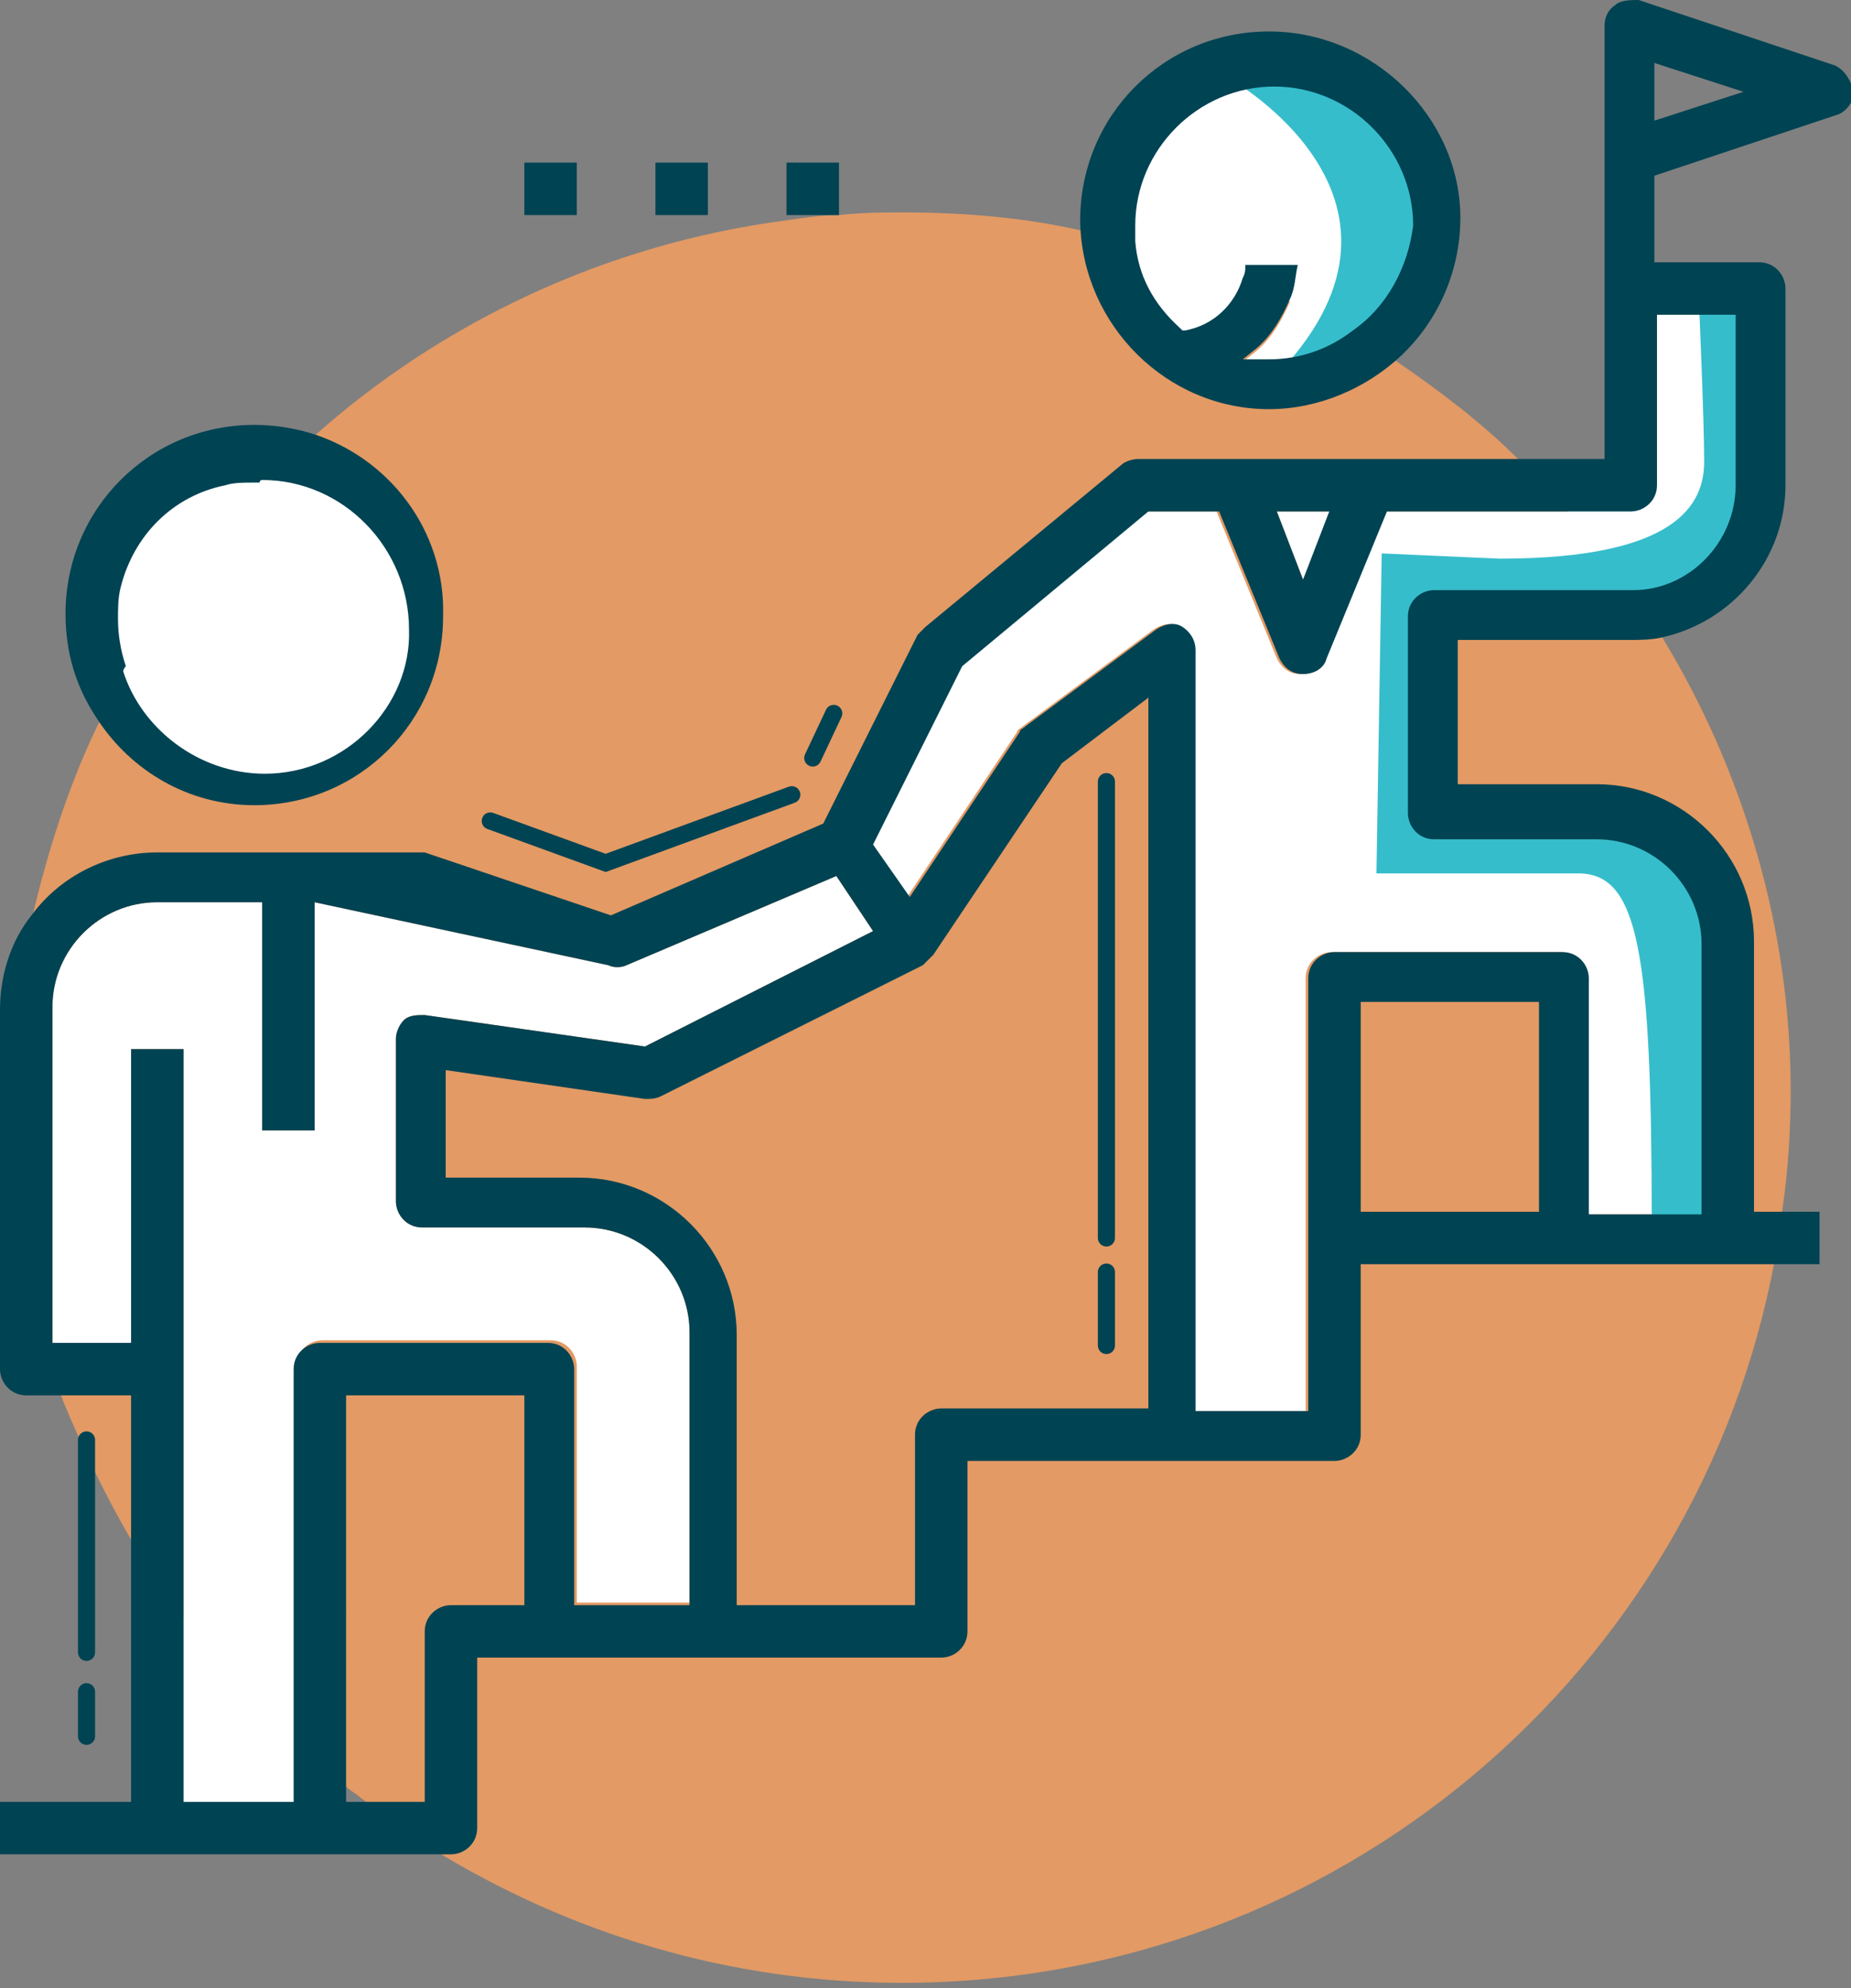<?xml version="1.0" encoding="utf-8"?>
<!-- Generator: Adobe Illustrator 16.0.0, SVG Export Plug-In . SVG Version: 6.00 Build 0)  -->
<!DOCTYPE svg PUBLIC "-//W3C//DTD SVG 1.1//EN" "http://www.w3.org/Graphics/SVG/1.1/DTD/svg11.dtd">
<svg version="1.1" id="Layer_1" xmlns:x="http://ns.adobe.com/Extensibility/1.0/" xmlns:i="http://ns.adobe.com/AdobeIllustrator/10.0/" xmlns:graph="http://ns.adobe.com/Graphs/1.0/"
	 xmlns="http://www.w3.org/2000/svg" xmlns:xlink="http://www.w3.org/1999/xlink" xmlns:a="http://ns.adobe.com/AdobeSVGViewerExtensions/3.0/"
	 x="0px" y="0px" width="70.6px" height="75.8px" viewBox="0 0 70.6 75.8" style="enable-background:new 0 0 70.6 75.8;"
	 xml:space="preserve">
<rect x="0" y="0" width="70.6" height="75.8" fill="#808080" stroke="none"/>
<style type="text/css">
<![CDATA[
	.st0{fill:#E39A64;}
	.st1{fill:#FFFFFF;}
	.st2{fill:none;stroke:#004353;stroke-width:0.652;stroke-linecap:round;stroke-miterlimit:10;}
	.st3{fill:#36BDCB;}
	.st4{fill:#004353;}
]]>
</style>
<g>
	<path class="st1" d="M54,8.7c0,3.1-2.5,5.6-5.6,5.6c-3.1,0-5.6-2.5-5.6-5.6c0-3.1,2.5-5.6,5.6-5.6C51.5,3.1,54,5.6,54,8.7"/>
	<path class="st1" d="M62.7,11.4v6.4l-19.3,0.8c0,0-6.5,5.1-7.4,6.4c-0.9,1.3-3.6,6.8-3.6,6.8l-8.6,3.9l-10.4-2.1
		c0,0-7.3-0.7-9.1,0.3C2.5,34.7,0.3,35.4,1,51.5c1.7,0.5,4.4,0.6,4.4,0.6l0.1,17.4l6.8-0.2l0.3-17.1l8.4-0.3v10.4H27V50.5
		c0-1.3-0.8-4.5-4.4-4.5h-5.9v-6.3l7.7,1.3l10.3-5.2l5.2-7.7l4.9-3.2v29.5H51V37.2h8.5v10h7V34.3c0-2.6-7-3.8-7-3.8l-5.1,0.2
		l0.2-7.8c0,0,6.8,0.6,8.1,0.8c1.3,0.2,4.8-2.7,4.8-4.9s-0.3-7.7-0.3-7.7L62.7,11.4z"/>
	<path class="st1" d="M16.2,24c0,3.3-2.7,6-6,6s-6-2.7-6-6c0-3.3,2.7-6,6-6S16.2,20.7,16.2,24"/>
	<path class="st0" d="M63.4,24.3c-0.4-0.6-0.8-1.2-1.2-1.8c0,0-0.1,0-0.1,0h-7.5c-0.5,0-1,0.4-1,1v7.5c0,0.5,0.4,1,1,1h6.2
		c2.2,0,4,1.8,4,4v10.3h-4.3v-9c0-0.5-0.4-1-1-1h-8.7c-0.5,0-1,0.4-1,1v16.5h-4.3v-29c0-0.4-0.2-0.7-0.5-0.9c-0.3-0.2-0.7-0.1-1,0.1
		l-5,3.7c-0.1,0.1-0.2,0.1-0.2,0.2l-4.2,6.3l-1.4-2l3.4-6.8l7.1-5.9h2.7l2.3,5.6c0.2,0.4,0.5,0.6,0.9,0.6c0.4,0,0.8-0.2,0.9-0.6
		l2.3-5.6h7c-0.6-0.7-1.2-1.3-1.9-2c-1.4-1.4-3-2.6-4.6-3.7c-0.6-0.4-1.2-0.8-1.7-1.1c-0.9,0.7-2,1.1-3.2,1.1c-0.1,0-0.2,0-0.3,0
		c0,0-0.1,0-0.1,0l-0.6,0l0.5-0.4c0.6-0.5,1-1.2,1.3-1.9c-0.6-0.3-1.2-0.6-1.8-0.8c-0.3,1-1.1,1.8-2.2,2l-0.1,0l-0.1-0.1
		c-1-0.9-1.6-2-1.7-3.3c-0.7-0.2-1.3-0.3-2-0.5c-2.2-0.5-4.5-0.7-6.8-0.7c-0.8,0-1.6,0-2.5,0.1c-0.7,0-1.3,0.1-2,0.2
		c-6.9,0.9-13.2,3.9-18.1,8.3c-0.6,0.5-1.1,1.1-1.7,1.6c3.1,0,5.6,2.6,5.6,5.7c0,3.1-2.5,5.7-5.7,5.7c-2.5,0-4.7-1.7-5.4-3.9
		c-0.3,0.6-0.7,1.3-1,1.9c-1.1,2.3-1.9,4.8-2.5,7.4c-0.5,2.3-0.7,4.6-0.7,7c0,4,0.7,7.8,1.9,11.3C3.1,55.1,4,57,5,58.7
		c0.6,1,1.3,2.1,2,3V40H5v11.2H2V38.4c0-2.2,1.8-4,4-4h4v8.7h2v-8.7l11.2,2.4c0.2,0.1,0.5,0.1,0.7,0l8-3.4l1.4,2.1l-8.7,4.4
		l-8.4-1.2c-0.3,0-0.6,0-0.8,0.2c-0.2,0.2-0.3,0.5-0.3,0.7v6.2c0,0.5,0.4,1,1,1h6.2c2.2,0,4,1.8,4,4v10.3h-4.3v-9c0-0.5-0.4-1-1-1
		h-8.7c-0.5,0-1,0.4-1,1v14.4c0.6,0.6,1.3,1.2,2,1.7c0.1,0.1,0.3,0.2,0.4,0.3c0.9,0.7,1.9,1.4,2.8,2c5.2,3.2,11.3,5.1,17.9,5.1
		c16.6,0,30.4-11.9,33.3-27.6c0.1-0.7,0.2-1.3,0.3-2c0.2-1.4,0.3-2.9,0.3-4.4C68.3,35.4,66.5,29.4,63.4,24.3 M49.7,22.1l-1-2.6h2.1
		L49.7,22.1z"/>
	<rect x="30" y="6.2" class="st4" width="2" height="2"/>
	<rect x="25" y="6.2" class="st4" width="2" height="2"/>
	<rect x="20" y="6.2" class="st4" width="2" height="2"/>
	<path class="st1" d="M4.5,23.5c0,0.6,0.1,1.3,0.3,1.8c0,0.1-0.1,0.2-0.1,0.2c-0.2-0.5-0.3-1.1-0.3-1.7c0-0.5,0.1-1,0.2-1.5
		C4.5,22.7,4.5,23.1,4.5,23.5"/>
	<path class="st1" d="M10.1,18.1C10.1,18.2,10.1,18.2,10.1,18.1c-0.2,0.1-0.3,0.1-0.4,0.1c-0.4,0-0.7,0-1,0.1
		C9.1,18.2,9.6,18.1,10.1,18.1C10.1,18.1,10.1,18.1,10.1,18.1"/>
	<path class="st3" d="M46.9,3c0,0,8.4,4.7,1.6,11.5c4.5-1.4,8.5-4.2,4.9-10.1C51.2,1.4,46.9,3,46.9,3"/>
	<path class="st4" d="M48.4,1.2c-4,0-7.2,3.2-7.2,7.2c0,0,0,0.1,0,0.1c0.1,3.9,3.3,7.1,7.2,7.1c1.9,0,3.7-0.8,5-2
		c1.4-1.3,2.3-3.2,2.3-5.3C55.7,4.5,52.4,1.2,48.4,1.2 M51.6,12.6c-0.9,0.7-2,1.1-3.2,1.1c-0.1,0-0.2,0-0.3,0c0,0-0.1,0-0.1,0
		l-0.6,0l0.5-0.4c0.6-0.5,1-1.2,1.3-1.9c0.2-0.4,0.2-0.9,0.3-1.3h-2c0,0.2,0,0.3-0.1,0.5c-0.3,1-1.1,1.8-2.2,2l-0.1,0l-0.1-0.1
		c-1-0.9-1.6-2-1.7-3.3c0-0.2,0-0.4,0-0.6c0-2.9,2.4-5.3,5.3-5.3c2.9,0,5.3,2.4,5.3,5.3C53.7,10.2,52.9,11.7,51.6,12.6"/>
	<path class="st3" d="M64.8,11.5c0,0,0.2,4.5,0.2,6.1s-1,3.7-7.8,3.7l-4.5-0.2l-0.2,12.2h7.7c2.3,0,2.8,3,2.8,13.4H66V33.8
		c0,0-1.4-3.2-10.4-3.9c-0.6-5.6-0.4-6.1-0.4-6.1l6.1-0.2l4.5-2.1l1.7-6.3l-0.5-4.5L64.8,11.5z"/>
	<path class="st4" d="M70,2.5l-7.5-2.5C62.2,0,61.8,0,61.6,0.2c-0.3,0.2-0.4,0.5-0.4,0.8v16.5H43.4c-0.2,0-0.5,0.1-0.6,0.2l-7.5,6.2
		c-0.1,0.1-0.2,0.2-0.3,0.3l-3.6,7.2l-8.1,3.5l-7.1-2.4c-0.1,0-0.2,0-0.3,0H6c-1.9,0-3.7,0.9-4.8,2.4c-0.8,1-1.2,2.3-1.2,3.6v13.7
		c0,0.5,0.4,1,1,1h4v15.5H0v2h17.2c0.5,0,1-0.4,1-1v-6.5h17.7c0.5,0,1-0.4,1-1v-6.5h14c0.5,0,1-0.4,1-1v-6.5h17.5v-2h-2.5V35.9
		c0-3.3-2.7-6-6-6h-5.3v-5.5h6.5c0.4,0,0.9,0,1.3-0.1c2.7-0.6,4.7-3,4.7-5.8V11c0-0.5-0.4-1-1-1h-4V6.7L70,4.4
		c0.4-0.1,0.7-0.5,0.7-0.9C70.6,3.1,70.4,2.7,70,2.5 M50.7,19.5l-1,2.6l-1-2.6H50.7z M20,61.2h-2.8c-0.5,0-1,0.4-1,1v6.5h-3V53.2H20
		V61.2z M26.2,61.2h-4.3v-9c0-0.5-0.4-1-1-1h-8.7c-0.5,0-1,0.4-1,1v16.5H7V40H5v11.2H2V38.4c0-2.2,1.8-4,4-4h4v8.7h2v-8.7l11.2,2.4
		c0.2,0.1,0.5,0.1,0.7,0l8-3.4l1.4,2.1l-8.7,4.4l-8.4-1.2c-0.3,0-0.6,0-0.8,0.2c-0.2,0.2-0.3,0.5-0.3,0.7v6.2c0,0.5,0.4,1,1,1h6.2
		c2.2,0,4,1.8,4,4V61.2z M43.7,53.7h-7.8c-0.5,0-1,0.4-1,1v6.5h-6.8V50.9c0-3.3-2.7-6-6-6H17v-4.1l7.6,1.1c0.2,0,0.4,0,0.6-0.1l10-5
		c0.1-0.1,0.2-0.2,0.3-0.3l0.1-0.1l4.9-7.3l3.3-2.5V53.7z M58.7,46.2h-6.8v-8h6.8V46.2z M66.2,12v6.5c0,2.2-1.8,4-3.9,4
		c0,0-0.1,0-0.1,0h-7.5c-0.5,0-1,0.4-1,1v7.5c0,0.5,0.4,1,1,1h6.2c2.2,0,4,1.8,4,4v10.3h-4.3v-9c0-0.5-0.4-1-1-1h-8.7
		c-0.5,0-1,0.4-1,1v16.5h-4.3v-29c0-0.4-0.2-0.7-0.5-0.9c-0.3-0.2-0.7-0.1-1,0.1l-5,3.7c-0.1,0.1-0.2,0.1-0.2,0.2l-4.2,6.3l-1.4-2
		l3.4-6.8l7.1-5.9h2.7l2.3,5.6c0.2,0.4,0.5,0.6,0.9,0.6c0.4,0,0.8-0.2,0.9-0.6l2.3-5.6h9.3c0.5,0,1-0.4,1-1V12H66.2z M63.1,4.6V2.4
		l3.4,1.1L63.1,4.6z"/>
	<line class="st2" x1="3.3" y1="54.9" x2="3.3" y2="63"/>
	<path class="st4" d="M11.8,16.5c-0.7-0.2-1.4-0.3-2.1-0.3c-4,0-7.2,3.2-7.2,7.2c0,1.5,0.4,2.8,1.2,4c1.3,2,3.5,3.3,6,3.3
		c4,0,7.2-3.2,7.2-7.2C17,20.2,14.8,17.4,11.8,16.5 M10.1,29.5c-2.5,0-4.7-1.7-5.4-3.9c0-0.1,0.1-0.2,0.1-0.2
		c-0.2-0.6-0.3-1.2-0.3-1.8c0-0.4,0-0.8,0.1-1.2c0,0,0,0,0,0c0.5-2,2-3.5,4-3.9c0,0,0,0,0,0c0.3-0.1,0.7-0.1,1-0.1
		c0.1,0,0.2,0,0.3,0c0,0,0-0.1,0.1-0.1c3.1,0,5.6,2.6,5.6,5.7C15.7,26.9,13.2,29.5,10.1,29.5"/>
	<line class="st2" x1="3.3" y1="64.5" x2="3.3" y2="66.2"/>
	<polyline class="st2" points="18.7,31.3 23.1,32.9 30.2,30.3 	"/>
	<line class="st2" x1="31" y1="28.9" x2="31.8" y2="27.2"/>
	<line class="st2" x1="42.2" y1="29.8" x2="42.2" y2="47.2"/>
	<line class="st2" x1="42.2" y1="48.5" x2="42.2" y2="51.3"/>
</g>
</svg>
